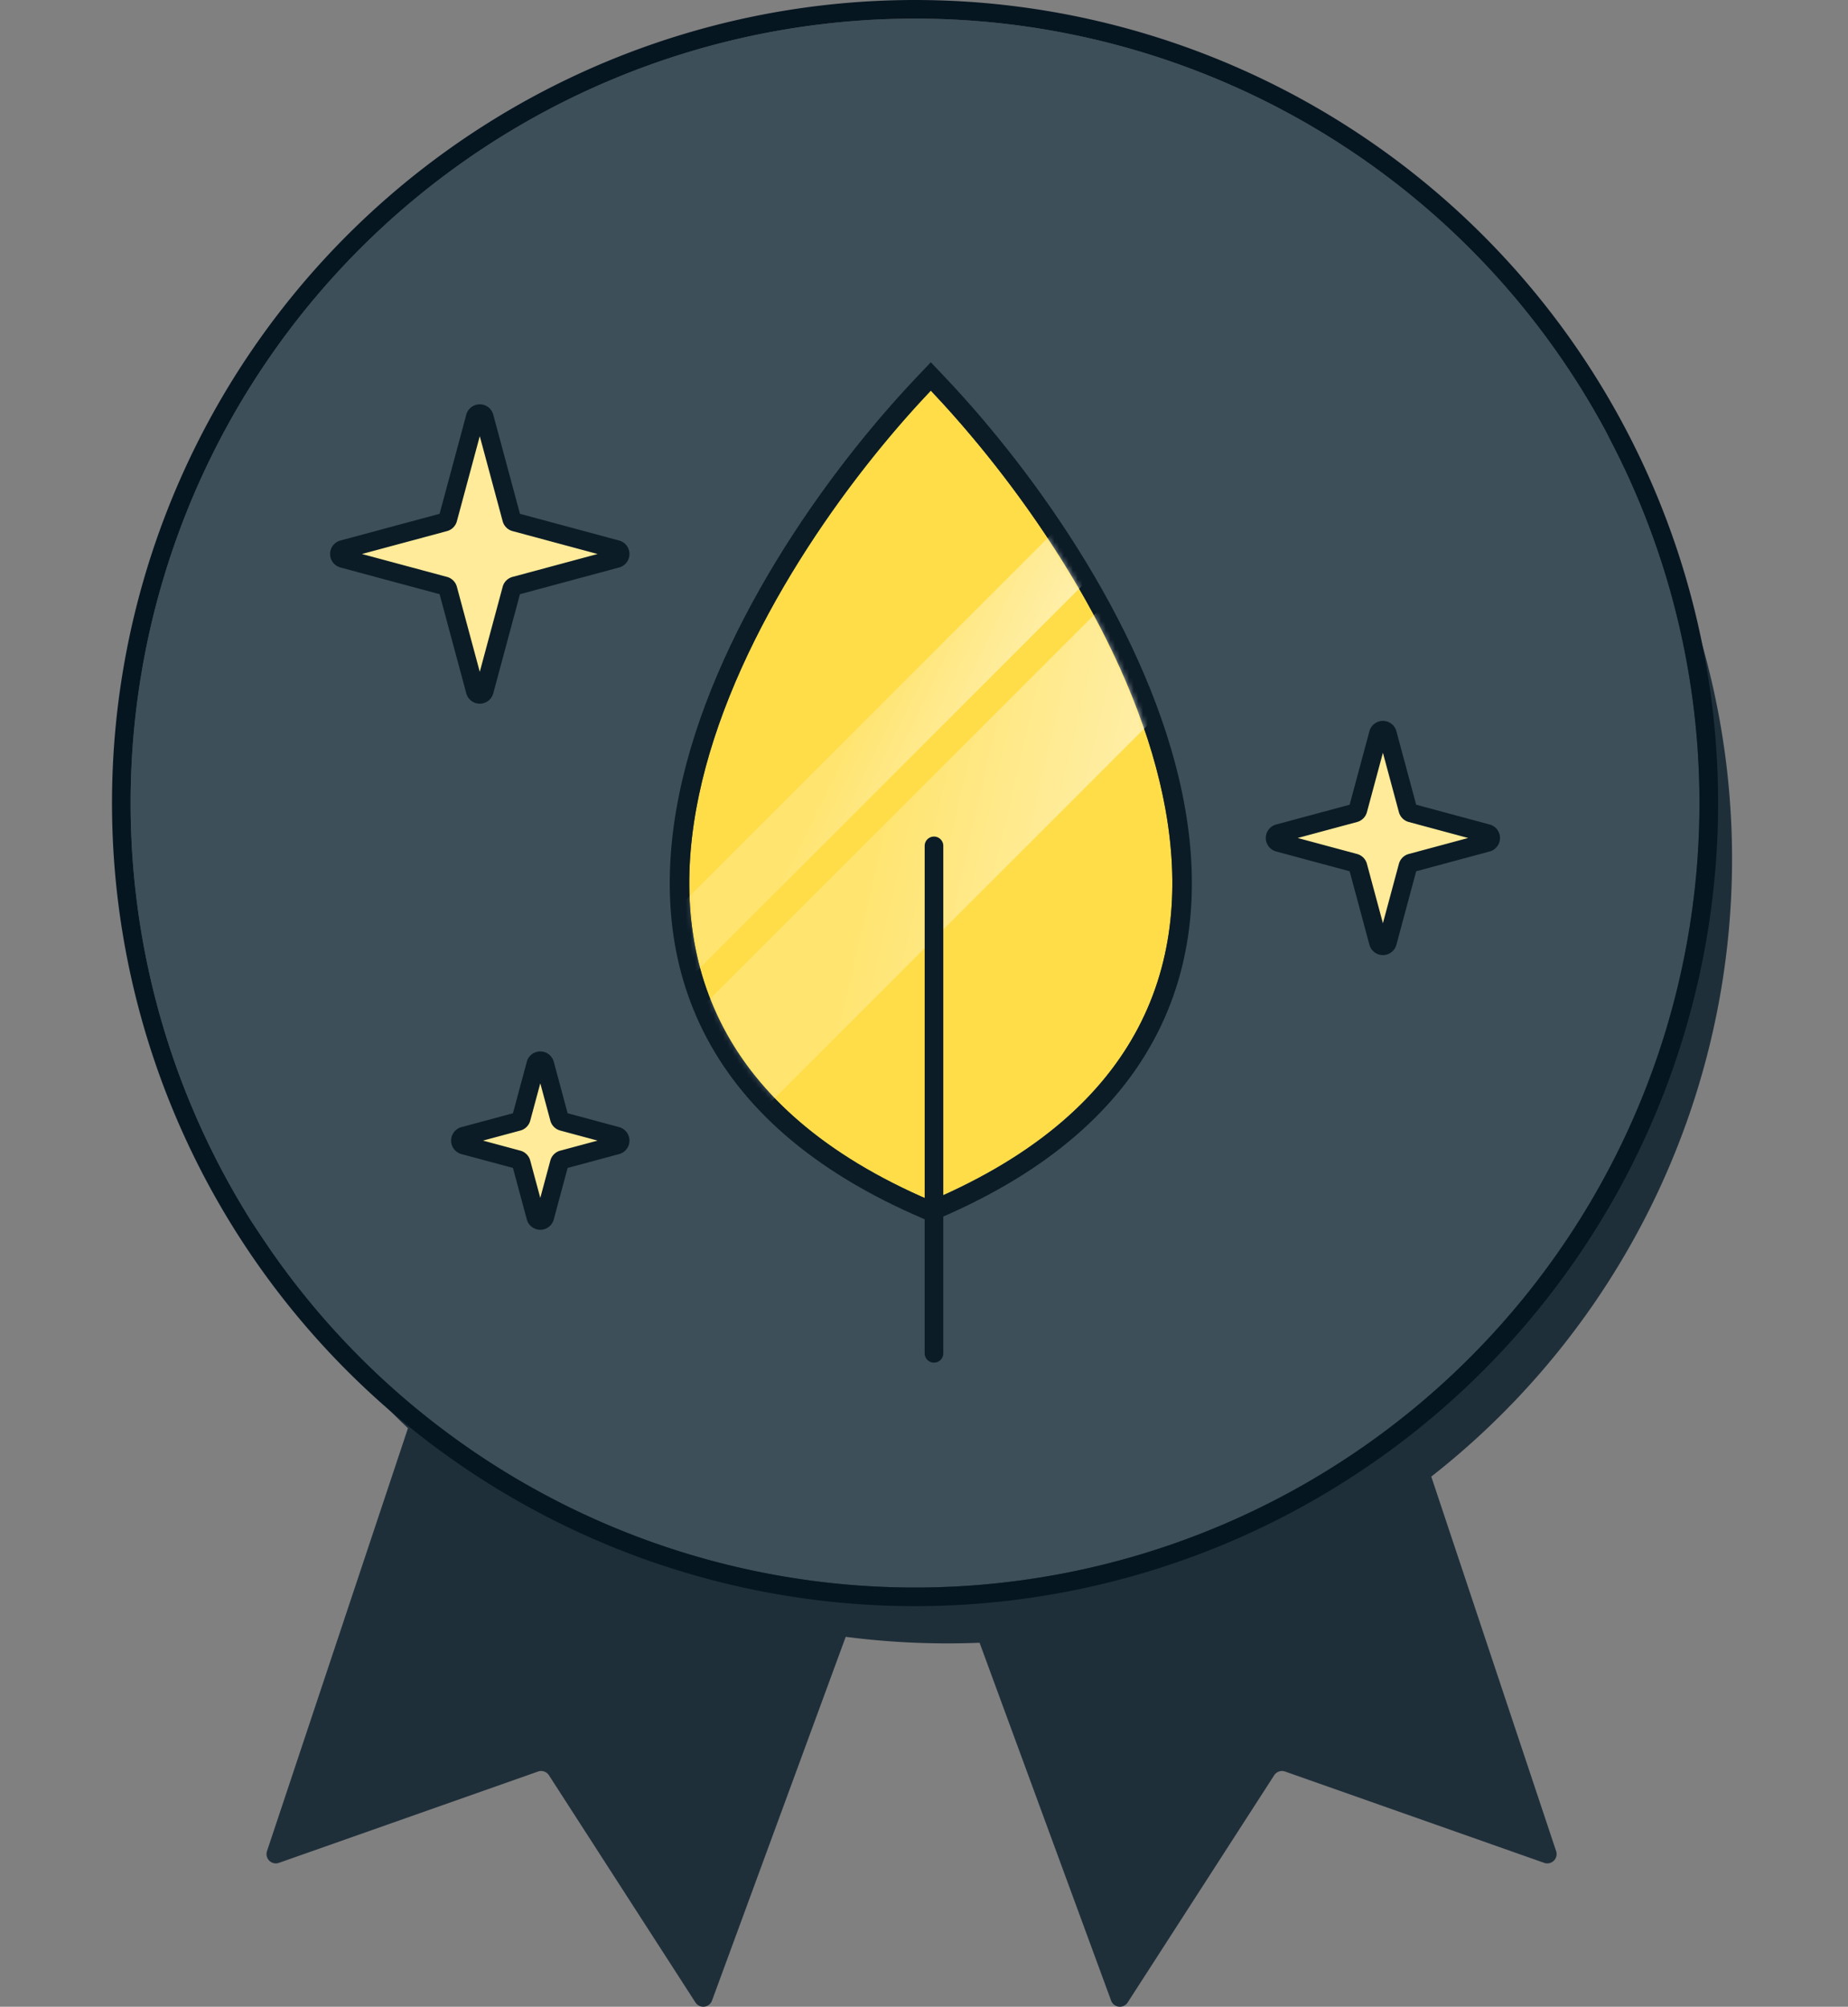 <svg id="Layer_1" data-name="Layer 1" xmlns="http://www.w3.org/2000/svg" xmlns:xlink="http://www.w3.org/1999/xlink" viewBox="0 0 396 430"><rect x="0" y="0" width="396" height="430" fill="#808080" stroke="none"/><defs><style>.cls-1{fill:#ffdd49;}.cls-2{fill:#1f2f3a;}.cls-2,.cls-4,.cls-6{fill-rule:evenodd;}.cls-3{fill:#3d4f58;}.cls-4{fill:#061621;}.cls-5{fill:#ffeb99;}.cls-6{fill:#0c1c27;}.cls-7{mask:url(#mask);}.cls-8{fill:url(#linear-gradient);}.cls-9{fill:url(#linear-gradient-2);}</style><mask id="mask" x="140.442" y="83.7" width="117.788" height="174.101" maskUnits="userSpaceOnUse"><g id="mask0"><path class="cls-1" d="M199.662,83.7c39.212,41.303,94.108,133.948,0,174.101C105.553,217.648,160.45,125.003,199.662,83.7Z"/></g></mask><linearGradient id="linear-gradient" x1="245.219" y1="234.884" x2="187.025" y2="248.398" gradientTransform="matrix(1, 0, 0, -1, 0, 429)" gradientUnits="userSpaceOnUse"><stop offset="0" stop-color="#fff" stop-opacity="0.56"/><stop offset="1" stop-color="#fff" stop-opacity="0.21"/></linearGradient><linearGradient id="linear-gradient-2" x1="212.653" y1="258.517" x2="182.656" y2="273.095" xlink:href="#linear-gradient"/></defs><path class="cls-2" d="M209.909,352.007q-3.405.137-6.844.137a169.605,169.605,0,0,1-21.84-1.406l-28.653,77.955a1.996,1.996,0,0,1-3.55.393l-31.393-48.683a1.994,1.994,0,0,0-2.34-.8L59.768,399.171a1.995,1.995,0,0,1-2.556-2.512l30.206-90.62A168.087,168.087,0,1,1,306.703,316.402l26.753,80.257a1.995,1.995,0,0,1-2.556,2.512l-55.521-19.568a1.994,1.994,0,0,0-2.34.8l-31.394,48.683a1.995,1.995,0,0,1-3.549-.393Z"/><path class="cls-3" d="M364.173,172.082A168.091,168.091,0,1,1,196.082,3.99,168.091,168.091,0,0,1,364.173,172.082Z"/><path class="cls-4" d="M368.164,172.082A172.082,172.082,0,1,1,196.082,0,172.082,172.082,0,0,1,368.164,172.082ZM196.082,340.174A168.092,168.092,0,1,0,27.99,172.082,168.093,168.093,0,0,0,196.082,340.174Z"/><path class="cls-5" d="M101.845,89.369a.998.998,0,0,1,1.927,0l5.87,21.804a.997.997,0,0,0,.704.704l21.805,5.871a.998.998,0,0,1,0,1.927l-21.805,5.871a.998.998,0,0,0-.704.703l-5.87,21.805a.998.998,0,0,1-1.927,0l-5.871-21.805a.996.996,0,0,0-.704-.703L73.466,119.675a.998.998,0,0,1,0-1.927L95.27,111.877a.996.996,0,0,0,.704-.704Z"/><path class="cls-6" d="M99.919,88.85a2.993,2.993,0,0,1,5.779,0l5.722,21.249,21.25,5.722a2.993,2.993,0,0,1,0,5.78l-21.25,5.721-5.722,21.25a2.993,2.993,0,0,1-5.779,0l-5.721-21.25-21.25-5.721a2.993,2.993,0,0,1,0-5.78l21.25-5.722Zm2.889,4.615L97.901,111.692a2.993,2.993,0,0,1-2.112,2.111l-18.227,4.908,18.227,4.907a2.994,2.994,0,0,1,2.112,2.112l4.907,18.227,4.908-18.227a2.994,2.994,0,0,1,2.112-2.112l18.226-4.907-18.226-4.908a2.993,2.993,0,0,1-2.112-2.111Z"/><path class="cls-5" d="M114.814,228.032a.997.997,0,0,1,1.926,0l3.12,11.587a.997.997,0,0,0,.704.704l11.587,3.12a.998.998,0,0,1,0,1.927l-11.587,3.119a1.001,1.001,0,0,0-.704.704l-3.12,11.587a.997.997,0,0,1-1.926,0l-3.12-11.587a.999.999,0,0,0-.704-.704L99.403,245.37a.998.998,0,0,1,0-1.927l11.587-3.12a.996.996,0,0,0,.704-.704Z"/><path class="cls-6" d="M112.887,227.513a2.993,2.993,0,0,1,5.78,0l2.97,11.033,11.033,2.97a2.993,2.993,0,0,1,0,5.78l-11.033,2.97-2.97,11.033a2.993,2.993,0,0,1-5.78,0l-2.97-11.033-11.033-2.97a2.993,2.993,0,0,1,0-5.78l11.033-2.97Zm2.89,4.616-2.157,8.009a2.993,2.993,0,0,1-2.111,2.112l-8.01,2.156,8.01,2.157a2.99,2.99,0,0,1,2.111,2.111l2.157,8.01,2.156-8.01a2.993,2.993,0,0,1,2.112-2.111l8.009-2.157-8.009-2.156a2.996,2.996,0,0,1-2.112-2.112Z"/><path class="cls-5" d="M295.375,157.204a.997.997,0,0,1,1.926,0l4.39,16.303a.999.999,0,0,0,.704.704l16.303,4.389a.998.998,0,0,1,0,1.927l-16.303,4.389a.999.999,0,0,0-.704.704l-4.39,16.303a.997.997,0,0,1-1.926,0l-4.39-16.303a.998.998,0,0,0-.703-.704l-16.303-4.389a.998.998,0,0,1,0-1.927l16.303-4.389a.998.998,0,0,0,.703-.704Z"/><path class="cls-6" d="M293.448,156.686a2.993,2.993,0,0,1,5.78,0l4.24,15.748,15.748,4.24a2.993,2.993,0,0,1,0,5.78l-15.748,4.24-4.24,15.748a2.993,2.993,0,0,1-5.78,0l-4.24-15.748-15.748-4.24a2.993,2.993,0,0,1,0-5.78l15.748-4.24Zm2.89,4.615-3.426,12.725a2.994,2.994,0,0,1-2.112,2.112l-12.725,3.426L290.8,182.99a2.992,2.992,0,0,1,2.112,2.112l3.426,12.725,3.426-12.725a2.994,2.994,0,0,1,2.112-2.112l12.725-3.426-12.725-3.426a2.996,2.996,0,0,1-2.112-2.112Z"/><path class="cls-1" d="M199.459,83.7c39.059,41.179,93.742,133.546,0,173.578C105.717,217.246,160.4,124.879,199.459,83.7Z"/><path class="cls-6" d="M199.459,77.623l3.035,3.199c19.778,20.852,43.803,54.921,50.862,89.255,3.549,17.26,2.861,34.855-5.114,50.849-7.989,16.021-23.022,29.899-47.14,40.199l-1.643.702-1.643-.702c-24.118-10.3-39.151-24.178-47.14-40.199-7.975-15.994-8.663-33.589-5.114-50.849,7.059-34.334,31.084-68.403,50.862-89.255Zm0,6.078q-1.415,1.491-2.853,3.07C157.847,129.308,107.98,218.212,199.459,257.279c91.479-39.067,41.613-127.971,2.853-170.509Q200.875,85.192,199.459,83.7Z"/><g class="cls-7"><path class="cls-8" d="M142,224.213l98.687-98.686L258.23,143.07l-98.686,98.687Z"/><path class="cls-9" d="M140.442,199.349l89.126-89.125,8.795,8.795-89.125,89.126Z"/></g><path class="cls-6" d="M200.14,179.258a1.995,1.995,0,0,1,1.995,1.995V289.989a1.995,1.995,0,0,1-3.99,0V181.253A1.995,1.995,0,0,1,200.14,179.258Z"/></svg>